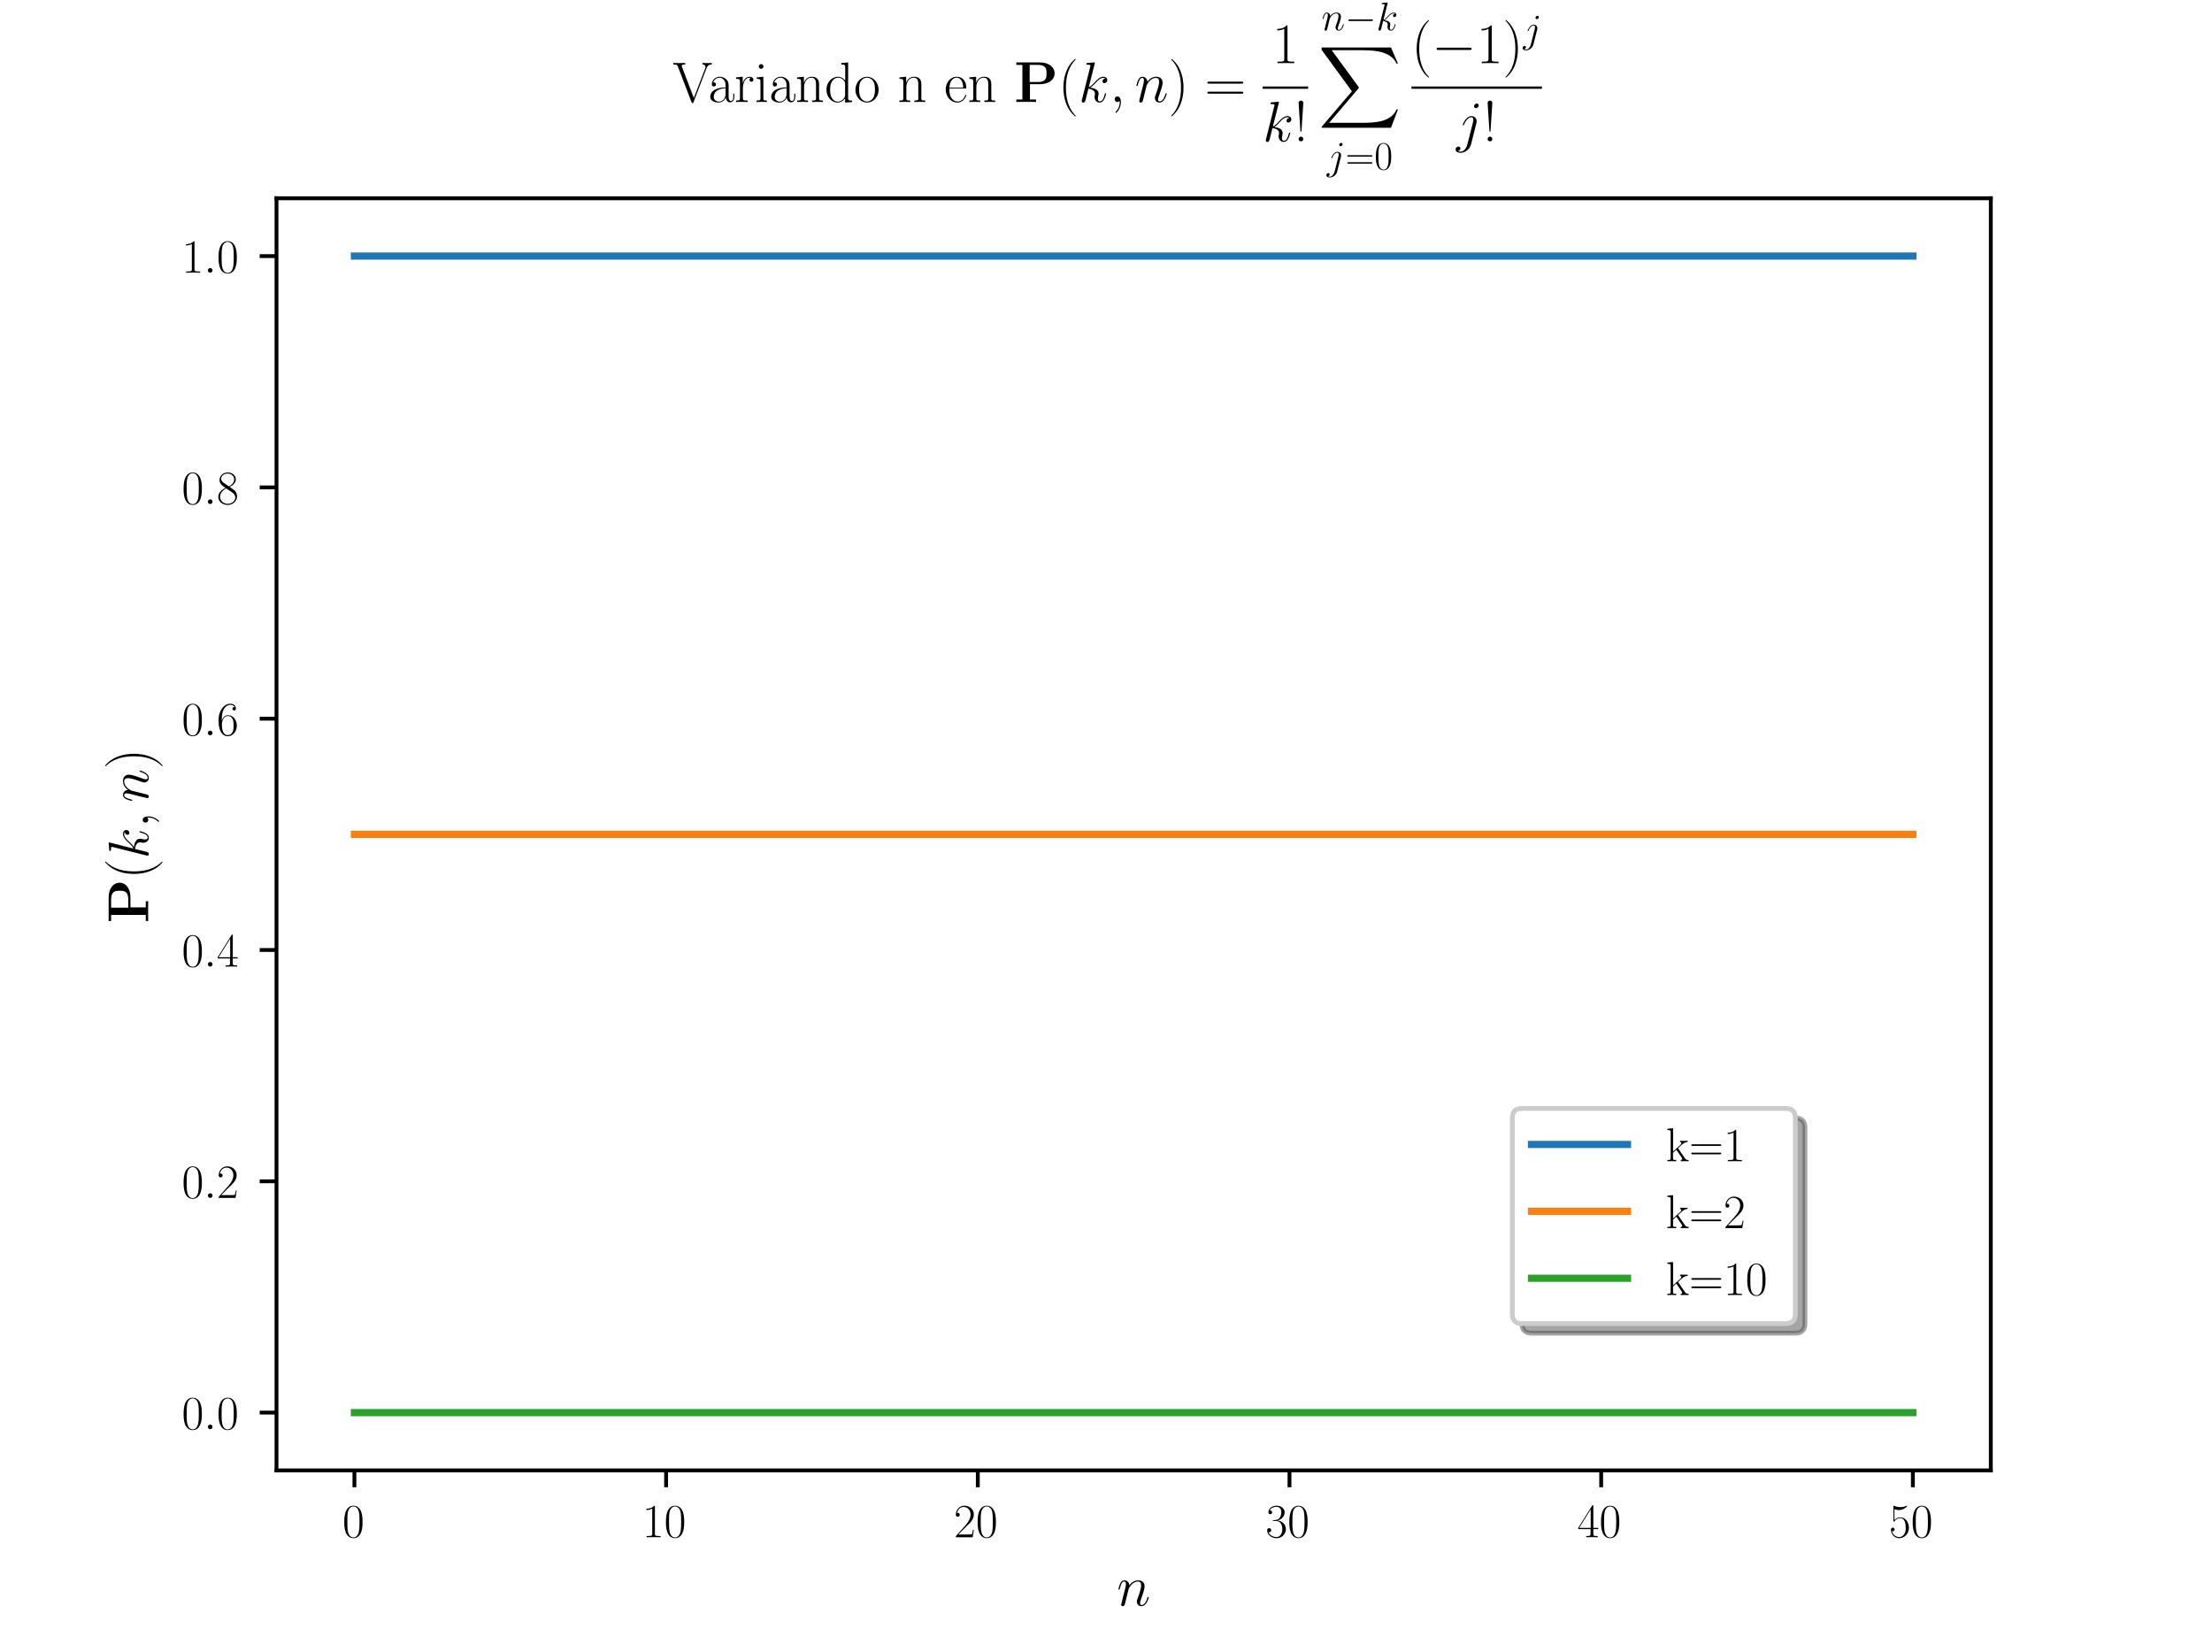 <?xml version="1.0" encoding="utf-8" standalone="no"?>
<!DOCTYPE svg PUBLIC "-//W3C//DTD SVG 1.1//EN"
  "http://www.w3.org/Graphics/SVG/1.1/DTD/svg11.dtd">
<!-- Created with matplotlib (https://matplotlib.org/) -->
<svg height="344.16pt" version="1.1" viewBox="0 0 460.8 344.16" width="460.8pt" xmlns="http://www.w3.org/2000/svg" xmlns:xlink="http://www.w3.org/1999/xlink">
 <defs>
  <style type="text/css">
*{stroke-linecap:butt;stroke-linejoin:round;}
  </style>
 </defs>
 <g id="figure_1">
  <g id="patch_1">
   <path d="M 0 344.16 
L 460.8 344.16 
L 460.8 0 
L 0 0 
z
" style="fill:#ffffff;"/>
  </g>
  <g id="axes_1">
   <g id="patch_2">
    <path d="M 57.6 306.302 
L 414.72 306.302 
L 414.72 41.299 
L 57.6 41.299 
z
" style="fill:#ffffff;"/>
   </g>
   <g id="matplotlib.axis_1">
    <g id="xtick_1">
     <g id="line2d_1">
      <defs>
       <path d="M 0 0 
L 0 3.5 
" id="mcbedfec54f" style="stroke:#000000;stroke-width:0.8;"/>
      </defs>
      <g>
       <use style="stroke:#000000;stroke-width:0.8;" x="73.833" xlink:href="#mcbedfec54f" y="306.302"/>
      </g>
     </g>
     <g id="text_1">
      <!-- $0$ -->
      <defs>
       <path d="M 42 31.844 
C 42 37.969 41.906 48.422 37.703 56.453 
C 34 63.484 28.094 66 22.906 66 
C 18.094 66 12 63.781 8.203 56.562 
C 4.203 49.016 3.797 39.672 3.797 31.844 
C 3.797 26.109 3.906 17.375 7 9.734 
C 11.297 -0.609 19 -2 22.906 -2 
C 27.5 -2 34.5 -0.109 38.594 9.438 
C 41.594 16.375 42 24.5 42 31.844 
z
M 22.906 -0.406 
C 16.5 -0.406 12.703 5.125 11.297 12.75 
C 10.203 18.688 10.203 27.328 10.203 32.953 
C 10.203 40.688 10.203 47.109 11.5 53.234 
C 13.406 61.781 19 64.391 22.906 64.391 
C 27 64.391 32.297 61.672 34.203 53.438 
C 35.5 47.719 35.594 40.984 35.594 32.953 
C 35.594 26.422 35.594 18.375 34.406 12.453 
C 32.297 1.5 26.406 -0.406 22.906 -0.406 
z
" id="CMR17-48"/>
      </defs>
      <g transform="translate(71.342 320.221)scale(0.1 -0.1)">
       <use transform="scale(0.996)" xlink:href="#CMR17-48"/>
      </g>
     </g>
    </g>
    <g id="xtick_2">
     <g id="line2d_2">
      <g>
       <use style="stroke:#000000;stroke-width:0.8;" x="138.764" xlink:href="#mcbedfec54f" y="306.302"/>
      </g>
     </g>
     <g id="text_2">
      <!-- $10$ -->
      <defs>
       <path d="M 26.594 63.797 
C 26.594 65.891 26.5 66 25.094 66 
C 21.203 61.359 15.297 59.891 9.703 59.688 
C 9.406 59.688 8.906 59.688 8.797 59.5 
C 8.703 59.297 8.703 59.094 8.703 57 
C 11.797 57 17 57.594 21 59.984 
L 21 7.297 
C 21 3.797 20.797 2.594 12.203 2.594 
L 9.203 2.594 
L 9.203 0 
C 14 0.094 19 0.188 23.797 0.188 
C 28.594 0.188 33.594 0.094 38.406 0 
L 38.406 2.594 
L 35.406 2.594 
C 26.797 2.594 26.594 3.688 26.594 7.297 
z
" id="CMR17-49"/>
      </defs>
      <g transform="translate(133.782 320.221)scale(0.1 -0.1)">
       <use transform="scale(0.996)" xlink:href="#CMR17-49"/>
       <use transform="translate(45.69 0)scale(0.996)" xlink:href="#CMR17-48"/>
      </g>
     </g>
    </g>
    <g id="xtick_3">
     <g id="line2d_3">
      <g>
       <use style="stroke:#000000;stroke-width:0.8;" x="203.695" xlink:href="#mcbedfec54f" y="306.302"/>
      </g>
     </g>
     <g id="text_3">
      <!-- $20$ -->
      <defs>
       <path d="M 41.703 15.469 
L 39.906 15.469 
C 38.906 8.391 38.094 7.188 37.703 6.594 
C 37.203 5.797 30 5.797 28.594 5.797 
L 9.406 5.797 
C 13 9.688 20 16.766 28.5 24.938 
C 34.594 30.719 41.703 37.5 41.703 47.391 
C 41.703 59.188 32.297 66 21.797 66 
C 10.797 66 4.094 56.297 4.094 47.297 
C 4.094 43.391 7 42.891 8.203 42.891 
C 9.203 42.891 12.203 43.484 12.203 46.984 
C 12.203 50.094 9.594 51 8.203 51 
C 7.594 51 7 50.891 6.594 50.688 
C 8.5 59.188 14.297 63.391 20.406 63.391 
C 29.094 63.391 34.797 56.5 34.797 47.391 
C 34.797 38.703 29.703 31.219 24 24.734 
L 4.094 2.297 
L 4.094 0 
L 39.297 0 
z
" id="CMR17-50"/>
      </defs>
      <g transform="translate(198.713 320.221)scale(0.1 -0.1)">
       <use transform="scale(0.996)" xlink:href="#CMR17-50"/>
       <use transform="translate(45.69 0)scale(0.996)" xlink:href="#CMR17-48"/>
      </g>
     </g>
    </g>
    <g id="xtick_4">
     <g id="line2d_4">
      <g>
       <use style="stroke:#000000;stroke-width:0.8;" x="268.625" xlink:href="#mcbedfec54f" y="306.302"/>
      </g>
     </g>
     <g id="text_4">
      <!-- $30$ -->
      <defs>
       <path d="M 22.094 34 
C 31 34 34.906 26.141 34.906 17.094 
C 34.906 5.031 28.5 0.391 22.703 0.391 
C 17.406 0.391 8.797 3.016 6.094 10.797 
C 6.594 10.594 7.094 10.594 7.594 10.594 
C 10 10.594 11.797 12.188 11.797 14.797 
C 11.797 17.688 9.594 19 7.594 19 
C 5.906 19 3.297 18.188 3.297 14.484 
C 3.297 5.234 12.297 -2 22.906 -2 
C 34 -2 42.5 6.75 42.5 16.984 
C 42.5 26.844 34.5 34 25 35.094 
C 32.594 36.672 39.906 43.375 39.906 52.391 
C 39.906 60.25 32 66 23 66 
C 13.906 66 5.906 60.344 5.906 52.297 
C 5.906 48.797 8.5 48.188 9.797 48.188 
C 11.906 48.188 13.703 49.484 13.703 52.094 
C 13.703 54.688 11.906 56 9.797 56 
C 9.406 56 8.906 56 8.5 55.797 
C 11.406 62.484 19.297 63.688 22.797 63.688 
C 26.297 63.688 32.906 61.969 32.906 52.297 
C 32.906 49.484 32.5 44.547 29.094 40.219 
C 26.094 36.391 22.703 36.188 19.406 35.891 
C 18.906 35.891 16.594 35.688 16.203 35.688 
C 15.5 35.594 15.094 35.5 15.094 34.797 
C 15.094 34.094 15.203 34 17.203 34 
z
" id="CMR17-51"/>
      </defs>
      <g transform="translate(263.644 320.221)scale(0.1 -0.1)">
       <use transform="scale(0.996)" xlink:href="#CMR17-51"/>
       <use transform="translate(45.69 0)scale(0.996)" xlink:href="#CMR17-48"/>
      </g>
     </g>
    </g>
    <g id="xtick_5">
     <g id="line2d_5">
      <g>
       <use style="stroke:#000000;stroke-width:0.8;" x="333.556" xlink:href="#mcbedfec54f" y="306.302"/>
      </g>
     </g>
     <g id="text_5">
      <!-- $40$ -->
      <defs>
       <path d="M 33.594 64.797 
C 33.594 66.891 33.5 67 31.703 67 
L 2 19.594 
L 2 17 
L 27.797 17 
L 27.797 7.188 
C 27.797 3.594 27.594 2.594 20.594 2.594 
L 18.703 2.594 
L 18.703 0 
C 21.906 0.188 27.297 0.188 30.703 0.188 
C 34.094 0.188 39.5 0.188 42.703 0 
L 42.703 2.594 
L 40.797 2.594 
C 33.797 2.594 33.594 3.594 33.594 7.188 
L 33.594 17 
L 43.797 17 
L 43.797 19.594 
L 33.594 19.594 
z
M 28.094 58.172 
L 28.094 19.594 
L 4 19.594 
z
" id="CMR17-52"/>
      </defs>
      <g transform="translate(328.575 320.221)scale(0.1 -0.1)">
       <use transform="scale(0.996)" xlink:href="#CMR17-52"/>
       <use transform="translate(45.69 0)scale(0.996)" xlink:href="#CMR17-48"/>
      </g>
     </g>
    </g>
    <g id="xtick_6">
     <g id="line2d_6">
      <g>
       <use style="stroke:#000000;stroke-width:0.8;" x="398.487" xlink:href="#mcbedfec54f" y="306.302"/>
      </g>
     </g>
     <g id="text_6">
      <!-- $50$ -->
      <defs>
       <path d="M 11.406 58.594 
C 12.406 58.188 16.5 56.891 20.703 56.891 
C 30 56.891 35.094 61.891 38 64.688 
C 38 65.484 38 66 37.406 66 
C 37.297 66 37.094 66 36.297 65.594 
C 32.797 64.094 28.703 63 23.703 63 
C 20.703 63 16.203 63.359 11.297 65.484 
C 10.203 66 10 66 9.906 66 
C 9.406 66 9.297 65.891 9.297 63.906 
L 9.297 34.859 
C 9.297 33.016 9.297 32.5 10.297 32.5 
C 10.797 32.5 11 32.703 11.5 33.422 
C 14.703 38.047 19.094 40 24.094 40 
C 27.594 40 35.094 37.734 35.094 20.203 
C 35.094 16.984 35.094 11.188 32.094 6.594 
C 29.594 2.484 25.703 0.391 21.406 0.391 
C 14.797 0.391 8.094 4.984 6.297 12.688 
C 6.703 12.594 7.5 12.391 7.906 12.391 
C 9.203 12.391 11.703 13.094 11.703 16.188 
C 11.703 18.891 9.797 20 7.906 20 
C 5.594 20 4.094 18.594 4.094 15.797 
C 4.094 7.094 11 -2 21.594 -2 
C 31.906 -2 41.703 6.891 41.703 19.797 
C 41.703 32.094 33.906 41.594 24.203 41.594 
C 19.094 41.594 14.797 39.688 11.406 36 
z
" id="CMR17-53"/>
      </defs>
      <g transform="translate(393.506 320.221)scale(0.1 -0.1)">
       <use transform="scale(0.996)" xlink:href="#CMR17-53"/>
       <use transform="translate(45.69 0)scale(0.996)" xlink:href="#CMR17-48"/>
      </g>
     </g>
    </g>
    <g id="text_7">
     <!-- $n$ -->
     <defs>
      <path d="M 20.594 29.219 
C 20.797 29.828 23.297 34.812 27 38 
C 29.594 40.391 33 41.984 36.906 41.984 
C 40.906 41.984 42.297 39 42.297 35.016 
C 42.297 29.328 38.203 17.953 36.203 12.562 
C 35.297 10.172 34.797 8.875 34.797 7.078 
C 34.797 2.594 37.906 -1 42.703 -1 
C 52 -1 55.5 13.656 55.5 14.266 
C 55.5 14.766 55.094 15.156 54.5 15.156 
C 53.594 15.156 53.5 14.859 53 13.156 
C 50.703 4.984 46.906 1 43 1 
C 42 1 40.406 1.094 40.406 4.281 
C 40.406 6.781 41.5 9.766 42.094 11.172 
C 44.094 16.656 48.297 27.828 48.297 33.516 
C 48.297 39.5 44.797 44 37.203 44 
C 28.297 44 23.594 37.703 21.797 35.203 
C 21.5 40.891 17.406 44 13 44 
C 9.797 44 7.594 42.094 5.906 38.703 
C 4.094 35.109 2.703 29.125 2.703 28.719 
C 2.703 28.328 3.094 27.828 3.797 27.828 
C 4.594 27.828 4.703 27.922 5.297 30.219 
C 6.906 36.312 8.703 41.984 12.703 41.984 
C 15 41.984 15.797 40.391 15.797 37.406 
C 15.797 35.203 14.797 31.312 14.094 28.234 
L 11.297 17.453 
C 10.906 15.562 9.797 11.062 9.297 9.266 
C 8.594 6.672 7.5 1.984 7.5 1.484 
C 7.5 0.094 8.594 -1 10.094 -1 
C 11.297 -1 12.703 -0.406 13.5 1.094 
C 13.703 1.594 14.594 5.078 15.094 7.078 
L 17.297 16.062 
z
" id="CMMI12-110"/>
     </defs>
     <g transform="translate(232.666 334.46)scale(0.12 -0.12)">
      <use transform="scale(0.996)" xlink:href="#CMMI12-110"/>
     </g>
    </g>
   </g>
   <g id="matplotlib.axis_2">
    <g id="ytick_1">
     <g id="line2d_7">
      <defs>
       <path d="M 0 0 
L -3.5 0 
" id="m74e426ff72" style="stroke:#000000;stroke-width:0.8;"/>
      </defs>
      <g>
       <use style="stroke:#000000;stroke-width:0.8;" x="57.6" xlink:href="#m74e426ff72" y="294.257"/>
      </g>
     </g>
     <g id="text_8">
      <!-- $0.0$ -->
      <defs>
       <path d="M 18.406 4.797 
C 18.406 7.688 16 9.688 13.594 9.688 
C 10.703 9.688 8.703 7.297 8.703 4.891 
C 8.703 2 11.094 0 13.5 0 
C 16.406 0 18.406 2.391 18.406 4.797 
z
" id="CMMI12-58"/>
      </defs>
      <g transform="translate(37.87 297.716)scale(0.1 -0.1)">
       <use transform="scale(0.996)" xlink:href="#CMR17-48"/>
       <use transform="translate(45.69 0)scale(0.996)" xlink:href="#CMMI12-58"/>
       <use transform="translate(72.788 0)scale(0.996)" xlink:href="#CMR17-48"/>
      </g>
     </g>
    </g>
    <g id="ytick_2">
     <g id="line2d_8">
      <g>
       <use style="stroke:#000000;stroke-width:0.8;" x="57.6" xlink:href="#m74e426ff72" y="246.074"/>
      </g>
     </g>
     <g id="text_9">
      <!-- $0.2$ -->
      <g transform="translate(37.87 249.534)scale(0.1 -0.1)">
       <use transform="scale(0.996)" xlink:href="#CMR17-48"/>
       <use transform="translate(45.69 0)scale(0.996)" xlink:href="#CMMI12-58"/>
       <use transform="translate(72.788 0)scale(0.996)" xlink:href="#CMR17-50"/>
      </g>
     </g>
    </g>
    <g id="ytick_3">
     <g id="line2d_9">
      <g>
       <use style="stroke:#000000;stroke-width:0.8;" x="57.6" xlink:href="#m74e426ff72" y="197.892"/>
      </g>
     </g>
     <g id="text_10">
      <!-- $0.4$ -->
      <g transform="translate(37.87 201.351)scale(0.1 -0.1)">
       <use transform="scale(0.996)" xlink:href="#CMR17-48"/>
       <use transform="translate(45.69 0)scale(0.996)" xlink:href="#CMMI12-58"/>
       <use transform="translate(72.788 0)scale(0.996)" xlink:href="#CMR17-52"/>
      </g>
     </g>
    </g>
    <g id="ytick_4">
     <g id="line2d_10">
      <g>
       <use style="stroke:#000000;stroke-width:0.8;" x="57.6" xlink:href="#m74e426ff72" y="149.71"/>
      </g>
     </g>
     <g id="text_11">
      <!-- $0.6$ -->
      <defs>
       <path d="M 10.594 34.344 
C 10.594 58 21.797 63.688 28.297 63.688 
C 30.406 63.688 35.5 63.266 37.5 59.094 
C 35.906 59.094 32.906 59.094 32.906 55.594 
C 32.906 52.891 35.094 52 36.5 52 
C 37.406 52 40.094 52.391 40.094 55.797 
C 40.094 62.297 35.094 66 28.203 66 
C 16.297 66 3.797 53.297 3.797 31.422 
C 3.797 4.016 15.094 -2 23.094 -2 
C 32.797 -2 42 6.734 42 20.234 
C 42 32.828 33.906 42 23.703 42 
C 17.594 42 13.094 37.969 10.594 30.922 
z
M 23.094 0.391 
C 10.797 0.391 10.797 18.938 10.797 22.656 
C 10.797 29.906 14.203 40.391 23.5 40.391 
C 25.203 40.391 30.094 40.391 33.406 33.438 
C 35.203 29.516 35.203 25.375 35.203 20.344 
C 35.203 14.906 35.203 10.875 33.094 6.844 
C 30.906 2.703 27.703 0.391 23.094 0.391 
z
" id="CMR17-54"/>
      </defs>
      <g transform="translate(37.87 153.169)scale(0.1 -0.1)">
       <use transform="scale(0.996)" xlink:href="#CMR17-48"/>
       <use transform="translate(45.69 0)scale(0.996)" xlink:href="#CMMI12-58"/>
       <use transform="translate(72.788 0)scale(0.996)" xlink:href="#CMR17-54"/>
      </g>
     </g>
    </g>
    <g id="ytick_5">
     <g id="line2d_11">
      <g>
       <use style="stroke:#000000;stroke-width:0.8;" x="57.6" xlink:href="#m74e426ff72" y="101.527"/>
      </g>
     </g>
     <g id="text_12">
      <!-- $0.8$ -->
      <defs>
       <path d="M 27.203 35.766 
C 33.5 38.969 39.906 43.797 39.906 51.531 
C 39.906 60.688 31.094 66 23 66 
C 13.906 66 5.906 59.375 5.906 50.234 
C 5.906 47.719 6.5 43.391 10.406 39.578 
C 11.406 38.578 15.594 35.562 18.297 33.656 
C 13.797 31.344 3.297 25.812 3.297 14.766 
C 3.297 4.406 13.094 -2 22.797 -2 
C 33.5 -2 42.5 5.719 42.5 15.969 
C 42.5 25.109 36.406 29.328 32.406 32.047 
z
M 14.094 44.609 
C 13.297 45.109 9.297 48.219 9.297 52.938 
C 9.297 59.078 15.594 63.688 22.797 63.688 
C 30.703 63.688 36.5 58.062 36.5 51.531 
C 36.5 42.188 26.094 36.859 25.594 36.859 
C 25.5 36.859 25.406 36.859 24.594 37.469 
z
M 32.5 24 
C 34 22.906 38.797 19.578 38.797 13.453 
C 38.797 6.016 31.406 0.391 23 0.391 
C 13.906 0.391 7 6.922 7 14.859 
C 7 22.797 13.094 29.438 20 32.547 
z
" id="CMR17-56"/>
      </defs>
      <g transform="translate(37.87 104.986)scale(0.1 -0.1)">
       <use transform="scale(0.996)" xlink:href="#CMR17-48"/>
       <use transform="translate(45.69 0)scale(0.996)" xlink:href="#CMMI12-58"/>
       <use transform="translate(72.788 0)scale(0.996)" xlink:href="#CMR17-56"/>
      </g>
     </g>
    </g>
    <g id="ytick_6">
     <g id="line2d_12">
      <g>
       <use style="stroke:#000000;stroke-width:0.8;" x="57.6" xlink:href="#m74e426ff72" y="53.345"/>
      </g>
     </g>
     <g id="text_13">
      <!-- $1.0$ -->
      <g transform="translate(37.87 56.804)scale(0.1 -0.1)">
       <use transform="scale(0.996)" xlink:href="#CMR17-49"/>
       <use transform="translate(45.69 0)scale(0.996)" xlink:href="#CMMI12-58"/>
       <use transform="translate(72.788 0)scale(0.996)" xlink:href="#CMR17-48"/>
      </g>
     </g>
    </g>
    <g id="text_14">
     <!-- $\mathbf{P}(k,n)$ -->
     <defs>
      <path d="M 27.594 31 
L 44.594 31 
C 61.297 31 70.594 39.484 70.594 49.75 
C 70.594 60.5 61.094 69 44.594 69 
L 3.797 69 
L 3.797 64.688 
L 14.406 64.688 
L 14.406 4.297 
L 3.797 4.297 
L 3.797 0 
C 6.703 0.188 17.406 0.188 21 0.188 
C 24.594 0.188 35.297 0.188 38.203 0 
L 38.203 4.297 
L 27.594 4.297 
z
M 41 64.688 
C 56.5 64.688 56.5 56.516 56.5 49.75 
C 56.5 43.172 56.5 34.797 41 34.797 
L 27.094 34.797 
L 27.094 64.688 
z
" id="CMBX12-80"/>
      <path d="M 30.594 -24.406 
C 30.594 -24.312 30.594 -24.109 30.297 -23.812 
C 25.703 -19.109 13.406 -6.297 13.406 24.938 
C 13.406 56.172 25.5 68.875 30.406 73.891 
C 30.406 73.984 30.594 74.188 30.594 74.484 
C 30.594 74.797 30.297 75 29.906 75 
C 28.797 75 20.297 67.578 15.406 56.562 
C 10.406 45.453 9 34.656 9 25.047 
C 9 17.828 9.703 5.625 15.703 -7.297 
C 20.5 -17.703 28.703 -25 29.906 -25 
C 30.406 -25 30.594 -24.812 30.594 -24.406 
z
" id="CMR17-40"/>
      <path d="M 28.094 66.484 
C 28.203 66.891 28.406 67.484 28.406 67.984 
C 28.406 69 27.406 69 27.203 69 
C 27.094 69 23.5 68.688 21.703 68.484 
C 20 68.391 18.5 68.188 16.703 68.094 
C 14.297 67.891 13.594 67.797 13.594 65.984 
C 13.594 64.984 14.594 64.984 15.594 64.984 
C 20.703 64.984 20.703 64.109 20.703 63.125 
C 20.703 62.719 20.703 62.531 20.203 60.75 
L 5.906 3.906 
C 5.5 2.391 5.5 2.203 5.5 1.594 
C 5.5 -0.609 7.203 -1 8.203 -1 
C 11 -1 11.594 1.188 12.406 4.297 
L 17.094 23.062 
C 24.297 22.266 28.594 19.25 28.594 14.438 
C 28.594 13.828 28.594 13.438 28.297 11.922 
C 27.906 10.422 27.906 9.219 27.906 8.719 
C 27.906 2.891 31.703 -1 36.797 -1 
C 41.406 -1 43.797 3.203 44.594 4.609 
C 46.703 8.312 48 13.938 48 14.328 
C 48 14.828 47.594 15.234 47 15.234 
C 46.094 15.234 46 14.828 45.594 13.234 
C 44.203 8.016 42.094 1 37 1 
C 35 1 33.703 2 33.703 5.812 
C 33.703 7.719 34.094 9.922 34.5 11.422 
C 34.906 13.234 34.906 13.328 34.906 14.531 
C 34.906 20.453 29.594 23.766 20.406 24.969 
C 24 27.172 27.594 31.078 29 32.594 
C 34.703 38.984 38.594 41.984 43.203 41.984 
C 45.5 41.984 46.094 41.484 46.797 41 
C 43.094 40.594 41.703 37.984 41.703 35.984 
C 41.703 33.594 43.594 32.797 45 32.797 
C 47.703 32.797 50.094 35.094 50.094 38.297 
C 50.094 41.156 47.797 44 43.297 44 
C 37.797 44 33.297 40.297 26.203 32.297 
C 25.203 31.078 21.5 27.281 17.797 25.875 
z
" id="CMMI12-107"/>
      <path d="M 19.5 -0.406 
C 19.5 5.391 17.594 9.688 13.5 9.688 
C 10.297 9.688 8.703 7.094 8.703 4.891 
C 8.703 2.688 10.203 0 13.594 0 
C 14.906 0 16 0.391 16.906 1.297 
C 17.094 1.5 17.203 1.5 17.297 1.5 
C 17.5 1.5 17.5 0.094 17.5 -0.406 
C 17.5 -3.641 16.906 -10.031 11.094 -16.422 
C 10 -17.609 10 -17.812 10 -18 
C 10 -18.5 10.5 -19 11 -19 
C 11.797 -19 19.5 -11.703 19.5 -0.406 
z
" id="CMMI12-59"/>
      <path d="M 26.297 24.938 
C 26.297 32.141 25.594 44.359 19.594 57.266 
C 14.797 67.688 6.594 75 5.406 75 
C 5.094 75 4.703 74.891 4.703 74.391 
C 4.703 74.188 4.797 74.094 4.906 73.891 
C 9.703 68.875 21.906 56.172 21.906 25.047 
C 21.906 -6.188 9.797 -18.906 4.906 -23.906 
C 4.797 -24.109 4.703 -24.203 4.703 -24.406 
C 4.703 -24.906 5.094 -25 5.406 -25 
C 6.5 -25 15 -17.609 19.906 -6.594 
C 24.906 4.516 26.297 15.328 26.297 24.938 
z
" id="CMR17-41"/>
     </defs>
     <g transform="translate(30.881 192.308)rotate(-90)scale(0.12 -0.12)">
      <use transform="scale(0.996)" xlink:href="#CMBX12-80"/>
      <use transform="translate(76.565 0)scale(0.996)" xlink:href="#CMR17-40"/>
      <use transform="translate(111.846 0)scale(0.996)" xlink:href="#CMMI12-107"/>
      <use transform="translate(165.925 0)scale(0.996)" xlink:href="#CMMI12-59"/>
      <use transform="translate(209.626 0)scale(0.996)" xlink:href="#CMMI12-110"/>
      <use transform="translate(267.856 0)scale(0.996)" xlink:href="#CMR17-41"/>
     </g>
    </g>
   </g>
   <g id="line2d_13">
    <path clip-path="url(#p1bb72fe038)" d="M 73.833 53.345 
L 77.112 53.345 
L 80.391 53.345 
L 83.671 53.345 
L 86.95 53.345 
L 90.229 53.345 
L 93.509 53.345 
L 96.788 53.345 
L 100.067 53.345 
L 103.347 53.345 
L 106.626 53.345 
L 109.905 53.345 
L 113.185 53.345 
L 116.464 53.345 
L 119.743 53.345 
L 123.023 53.345 
L 126.302 53.345 
L 129.581 53.345 
L 132.861 53.345 
L 136.14 53.345 
L 139.42 53.345 
L 142.699 53.345 
L 145.978 53.345 
L 149.258 53.345 
L 152.537 53.345 
L 155.816 53.345 
L 159.096 53.345 
L 162.375 53.345 
L 165.654 53.345 
L 168.934 53.345 
L 172.213 53.345 
L 175.492 53.345 
L 178.772 53.345 
L 182.051 53.345 
L 185.33 53.345 
L 188.61 53.345 
L 191.889 53.345 
L 195.168 53.345 
L 198.448 53.345 
L 201.727 53.345 
L 205.006 53.345 
L 208.286 53.345 
L 211.565 53.345 
L 214.844 53.345 
L 218.124 53.345 
L 221.403 53.345 
L 224.682 53.345 
L 227.962 53.345 
L 231.241 53.345 
L 234.52 53.345 
L 237.8 53.345 
L 241.079 53.345 
L 244.358 53.345 
L 247.638 53.345 
L 250.917 53.345 
L 254.196 53.345 
L 257.476 53.345 
L 260.755 53.345 
L 264.034 53.345 
L 267.314 53.345 
L 270.593 53.345 
L 273.872 53.345 
L 277.152 53.345 
L 280.431 53.345 
L 283.71 53.345 
L 286.99 53.345 
L 290.269 53.345 
L 293.548 53.345 
L 296.828 53.345 
L 300.107 53.345 
L 303.386 53.345 
L 306.666 53.345 
L 309.945 53.345 
L 313.224 53.345 
L 316.504 53.345 
L 319.783 53.345 
L 323.062 53.345 
L 326.342 53.345 
L 329.621 53.345 
L 332.9 53.345 
L 336.18 53.345 
L 339.459 53.345 
L 342.739 53.345 
L 346.018 53.345 
L 349.297 53.345 
L 352.577 53.345 
L 355.856 53.345 
L 359.135 53.345 
L 362.415 53.345 
L 365.694 53.345 
L 368.973 53.345 
L 372.253 53.345 
L 375.532 53.345 
L 378.811 53.345 
L 382.091 53.345 
L 385.37 53.345 
L 388.649 53.345 
L 391.929 53.345 
L 395.208 53.345 
L 398.487 53.345 
" style="fill:none;stroke:#1f77b4;stroke-linecap:square;stroke-width:1.5;"/>
   </g>
   <g id="line2d_14">
    <path clip-path="url(#p1bb72fe038)" d="M 73.833 173.801 
L 77.112 173.801 
L 80.391 173.801 
L 83.671 173.801 
L 86.95 173.801 
L 90.229 173.801 
L 93.509 173.801 
L 96.788 173.801 
L 100.067 173.801 
L 103.347 173.801 
L 106.626 173.801 
L 109.905 173.801 
L 113.185 173.801 
L 116.464 173.801 
L 119.743 173.801 
L 123.023 173.801 
L 126.302 173.801 
L 129.581 173.801 
L 132.861 173.801 
L 136.14 173.801 
L 139.42 173.801 
L 142.699 173.801 
L 145.978 173.801 
L 149.258 173.801 
L 152.537 173.801 
L 155.816 173.801 
L 159.096 173.801 
L 162.375 173.801 
L 165.654 173.801 
L 168.934 173.801 
L 172.213 173.801 
L 175.492 173.801 
L 178.772 173.801 
L 182.051 173.801 
L 185.33 173.801 
L 188.61 173.801 
L 191.889 173.801 
L 195.168 173.801 
L 198.448 173.801 
L 201.727 173.801 
L 205.006 173.801 
L 208.286 173.801 
L 211.565 173.801 
L 214.844 173.801 
L 218.124 173.801 
L 221.403 173.801 
L 224.682 173.801 
L 227.962 173.801 
L 231.241 173.801 
L 234.52 173.801 
L 237.8 173.801 
L 241.079 173.801 
L 244.358 173.801 
L 247.638 173.801 
L 250.917 173.801 
L 254.196 173.801 
L 257.476 173.801 
L 260.755 173.801 
L 264.034 173.801 
L 267.314 173.801 
L 270.593 173.801 
L 273.872 173.801 
L 277.152 173.801 
L 280.431 173.801 
L 283.71 173.801 
L 286.99 173.801 
L 290.269 173.801 
L 293.548 173.801 
L 296.828 173.801 
L 300.107 173.801 
L 303.386 173.801 
L 306.666 173.801 
L 309.945 173.801 
L 313.224 173.801 
L 316.504 173.801 
L 319.783 173.801 
L 323.062 173.801 
L 326.342 173.801 
L 329.621 173.801 
L 332.9 173.801 
L 336.18 173.801 
L 339.459 173.801 
L 342.739 173.801 
L 346.018 173.801 
L 349.297 173.801 
L 352.577 173.801 
L 355.856 173.801 
L 359.135 173.801 
L 362.415 173.801 
L 365.694 173.801 
L 368.973 173.801 
L 372.253 173.801 
L 375.532 173.801 
L 378.811 173.801 
L 382.091 173.801 
L 385.37 173.801 
L 388.649 173.801 
L 391.929 173.801 
L 395.208 173.801 
L 398.487 173.801 
" style="fill:none;stroke:#ff7f0e;stroke-linecap:square;stroke-width:1.5;"/>
   </g>
   <g id="line2d_15">
    <path clip-path="url(#p1bb72fe038)" d="M 73.833 294.257 
L 77.112 294.257 
L 80.391 294.257 
L 83.671 294.257 
L 86.95 294.257 
L 90.229 294.257 
L 93.509 294.257 
L 96.788 294.257 
L 100.067 294.257 
L 103.347 294.257 
L 106.626 294.257 
L 109.905 294.257 
L 113.185 294.257 
L 116.464 294.257 
L 119.743 294.257 
L 123.023 294.257 
L 126.302 294.257 
L 129.581 294.257 
L 132.861 294.257 
L 136.14 294.257 
L 139.42 294.257 
L 142.699 294.257 
L 145.978 294.257 
L 149.258 294.257 
L 152.537 294.257 
L 155.816 294.257 
L 159.096 294.257 
L 162.375 294.257 
L 165.654 294.257 
L 168.934 294.257 
L 172.213 294.257 
L 175.492 294.257 
L 178.772 294.257 
L 182.051 294.257 
L 185.33 294.257 
L 188.61 294.257 
L 191.889 294.257 
L 195.168 294.257 
L 198.448 294.257 
L 201.727 294.257 
L 205.006 294.257 
L 208.286 294.257 
L 211.565 294.257 
L 214.844 294.257 
L 218.124 294.257 
L 221.403 294.257 
L 224.682 294.257 
L 227.962 294.257 
L 231.241 294.257 
L 234.52 294.257 
L 237.8 294.257 
L 241.079 294.257 
L 244.358 294.257 
L 247.638 294.257 
L 250.917 294.257 
L 254.196 294.257 
L 257.476 294.257 
L 260.755 294.257 
L 264.034 294.257 
L 267.314 294.257 
L 270.593 294.257 
L 273.872 294.257 
L 277.152 294.257 
L 280.431 294.257 
L 283.71 294.257 
L 286.99 294.257 
L 290.269 294.257 
L 293.548 294.257 
L 296.828 294.257 
L 300.107 294.257 
L 303.386 294.257 
L 306.666 294.257 
L 309.945 294.257 
L 313.224 294.257 
L 316.504 294.257 
L 319.783 294.257 
L 323.062 294.257 
L 326.342 294.257 
L 329.621 294.257 
L 332.9 294.257 
L 336.18 294.257 
L 339.459 294.257 
L 342.739 294.257 
L 346.018 294.257 
L 349.297 294.257 
L 352.577 294.257 
L 355.856 294.257 
L 359.135 294.257 
L 362.415 294.257 
L 365.694 294.257 
L 368.973 294.257 
L 372.253 294.257 
L 375.532 294.257 
L 378.811 294.257 
L 382.091 294.257 
L 385.37 294.257 
L 388.649 294.257 
L 391.929 294.257 
L 395.208 294.257 
L 398.487 294.257 
" style="fill:none;stroke:#2ca02c;stroke-linecap:square;stroke-width:1.5;"/>
   </g>
   <g id="patch_3">
    <path d="M 57.6 306.302 
L 57.6 41.299 
" style="fill:none;stroke:#000000;stroke-linecap:square;stroke-linejoin:miter;stroke-width:0.8;"/>
   </g>
   <g id="patch_4">
    <path d="M 414.72 306.302 
L 414.72 41.299 
" style="fill:none;stroke:#000000;stroke-linecap:square;stroke-linejoin:miter;stroke-width:0.8;"/>
   </g>
   <g id="patch_5">
    <path d="M 57.6 306.302 
L 414.72 306.302 
" style="fill:none;stroke:#000000;stroke-linecap:square;stroke-linejoin:miter;stroke-width:0.8;"/>
   </g>
   <g id="patch_6">
    <path d="M 57.6 41.299 
L 414.72 41.299 
" style="fill:none;stroke:#000000;stroke-linecap:square;stroke-linejoin:miter;stroke-width:0.8;"/>
   </g>
   <g id="text_15">
    <!-- Variando n en $\displaystyle\mathbf{P}(k,n)=\frac{1}{k!}\sum_{j=0}^{n-k}\frac{(-1)^{j}}{j!}$ -->
    <defs>
     <path d="M 59 58.781 
C 59.906 60.984 61.5 65.297 68.203 65.391 
L 68.203 68 
C 65.906 67.797 63.297 67.797 60.797 67.797 
C 58.406 67.797 54.297 67.797 52 68 
L 52 65.391 
C 57 65.094 57.203 61.594 57.203 60.984 
C 57.203 59.891 56.906 59.188 56.594 58.391 
L 36.906 7 
L 16.297 60.984 
C 16 61.688 15.797 62.188 15.797 62.688 
C 15.797 65.391 19.797 65.391 21.906 65.391 
L 21.906 68 
C 18.703 67.797 14 67.797 10.703 67.797 
C 8.094 67.797 3.406 67.797 1 68 
L 1 65.391 
C 6.797 65.391 7.906 65 9.094 61.797 
L 32.906 -0.406 
C 33.406 -1.812 33.5 -2 34.594 -2 
C 35.703 -2 35.797 -1.812 36.297 -0.406 
z
" id="CMR17-86"/>
     <path d="M 36 25.875 
C 36 32 36 35.547 31.797 39.594 
C 28.094 42.984 23.797 44 20.406 44 
C 12.5 44 6.797 37.625 6.797 30.891 
C 6.797 27.188 9.797 27 10.406 27 
C 11.703 27 14 27.797 14 30.594 
C 14 33.094 12.094 34.188 10.406 34.188 
C 10 34.188 9.5 34.094 9.203 34 
C 11.297 40.531 16.703 42.391 20.203 42.391 
C 25.203 42.391 30.703 37.828 30.703 29.297 
L 30.703 25.5 
C 24.797 25.297 17.703 24.5 12.094 21.453 
C 5.797 17.922 4 12.844 4 9 
C 4 1.203 13 -1 18.297 -1 
C 23.797 -1 28.906 2.109 31.094 7.891 
C 31.297 3.422 34.094 -0.609 38.5 -0.609 
C 40.594 -0.609 45.906 0.797 45.906 8.797 
L 45.906 14.469 
L 44.094 14.469 
L 44.094 8.703 
C 44.094 2.516 41.406 1.703 40.094 1.703 
C 36 1.703 36 6.969 36 11.438 
z
M 30.703 13.859 
C 30.703 5.047 24.5 0.594 19 0.594 
C 14 0.594 10.094 4.344 10.094 9 
C 10.094 12.047 11.406 17.406 17.203 20.656 
C 22 23.391 27.5 23.797 30.703 24 
z
" id="CMR17-97"/>
     <path d="M 15 23.703 
C 15 33.344 19.094 42.391 26.594 42.391 
C 27.297 42.391 28 42.297 28.703 41.984 
C 28.703 41.984 26.5 41.281 26.5 38.672 
C 26.5 36.266 28.406 35.266 29.906 35.266 
C 31.094 35.266 33.297 35.969 33.297 38.781 
C 33.297 41.984 30.094 44 26.703 44 
C 19.094 44 15.797 36.562 14.797 33.047 
L 14.703 33.047 
L 14.703 44 
L 3.094 42.891 
L 3.094 40.281 
C 9 40.281 9.906 39.688 9.906 34.859 
L 9.906 6.922 
C 9.906 3.094 9.5 2.594 3.094 2.594 
L 3.094 0 
C 5.5 0.188 10.094 0.188 12.703 0.188 
C 15.594 0.188 20.703 0.188 23.406 0 
L 23.406 2.594 
C 16.203 2.594 15 2.594 15 7.109 
z
" id="CMR17-114"/>
     <path d="M 15.5 61.891 
C 15.5 64.094 13.703 66 11.406 66 
C 9.203 66 7.297 64.188 7.297 61.891 
C 7.297 59.688 9.094 57.797 11.406 57.797 
C 13.594 57.797 15.5 59.594 15.5 61.891 
z
M 3.797 42.891 
L 3.797 40.297 
C 9.406 40.297 10.203 39.688 10.203 34.859 
L 10.203 6.922 
C 10.203 3.094 9.797 2.594 3.406 2.594 
L 3.406 0 
C 5.797 0.188 10.094 0.188 12.594 0.188 
C 15 0.188 19.094 0.188 21.406 0 
L 21.406 2.594 
C 15.5 2.594 15.297 3.203 15.297 6.812 
L 15.297 44 
z
" id="CMR17-105"/>
     <path d="M 41.5 30.531 
C 41.5 35.656 40.5 44 28.703 44 
C 20.797 44 16.703 37.875 15.203 33.844 
L 15.094 33.844 
L 15.094 44 
L 3.297 42.891 
L 3.297 40.281 
C 9.203 40.281 10.094 39.688 10.094 34.859 
L 10.094 6.922 
C 10.094 3.094 9.703 2.594 3.297 2.594 
L 3.297 0 
C 5.703 0.188 10.094 0.188 12.703 0.188 
C 15.297 0.188 19.797 0.188 22.203 0 
L 22.203 2.594 
C 15.797 2.594 15.406 3 15.406 6.922 
L 15.406 26.219 
C 15.406 35.453 21 42.391 28 42.391 
C 35.406 42.391 36.203 35.766 36.203 30.938 
L 36.203 6.922 
C 36.203 3.094 35.797 2.594 29.406 2.594 
L 29.406 0 
C 31.797 0.188 36.203 0.188 38.797 0.188 
C 41.406 0.188 45.906 0.188 48.297 0 
L 48.297 2.594 
C 41.906 2.594 41.5 3 41.5 6.922 
z
" id="CMR17-110"/>
     <path d="M 29.203 67.891 
L 29.203 65.297 
C 35.094 65.297 36 64.703 36 60.047 
L 36 37.047 
C 35.594 37.547 31.5 44 23.406 44 
C 13.203 44 3.297 34.812 3.297 21.5 
C 3.297 8.266 12.594 -1 22.406 -1 
C 30.906 -1 35.297 5.641 35.797 6.344 
L 35.797 -1 
L 47.906 -0.203 
L 47.906 2.406 
C 42 2.406 41.094 3.016 41.094 7.859 
L 41.094 69 
z
M 35.797 11.906 
C 35.797 8.875 34 6.141 31.703 4.125 
C 28.297 1.094 24.906 0.594 23 0.594 
C 20.094 0.594 9.703 2.109 9.703 21.391 
C 9.703 41.188 21.297 42.391 23.906 42.391 
C 28.5 42.391 32.203 39.766 34.5 36.141 
C 35.797 34.016 35.797 33.703 35.797 31.891 
z
" id="CMR17-100"/>
     <path d="M 43.094 21.188 
C 43.094 34 33.797 44 22.906 44 
C 12 44 2.703 34 2.703 21.188 
C 2.703 8.594 12 -1 22.906 -1 
C 33.797 -1 43.094 8.594 43.094 21.188 
z
M 22.906 0.797 
C 18.203 0.797 14.203 3.594 11.906 7.5 
C 9.406 12 9.094 17.594 9.094 22 
C 9.094 26.188 9.297 31.391 11.906 35.891 
C 13.906 39.188 17.797 42.391 22.906 42.391 
C 27.406 42.391 31.203 39.891 33.594 36.391 
C 36.703 31.688 36.703 25.094 36.703 22 
C 36.703 18.094 36.5 12.094 33.797 7.297 
C 31 2.688 26.703 0.797 22.906 0.797 
z
" id="CMR17-111"/>
     <path d="M 38.094 23.484 
C 38.5 23.891 38.5 24.094 38.5 25.094 
C 38.5 35.172 33.094 44 21.703 44 
C 11.094 44 2.703 33.984 2.703 21.781 
C 2.703 8.656 12.203 -1 22.797 -1 
C 34 -1 38.406 9.672 38.406 11.797 
C 38.406 12.5 37.797 12.5 37.594 12.5 
C 36.906 12.5 36.797 12.297 36.406 11.078 
C 34.203 4.219 28.703 0.797 23.5 0.797 
C 19.203 0.797 14.906 3.219 12.203 7.656 
C 9.094 12.797 9.094 18.75 9.094 23.484 
z
M 9.203 25 
C 9.906 39.234 17.594 42.391 21.594 42.391 
C 28.406 42.391 33 36.062 33.094 25 
z
" id="CMR17-101"/>
     <path d="M 64.297 32 
C 65.797 32 67.297 32 67.297 33.688 
C 67.297 35.5 65.594 35.5 63.906 35.5 
L 8 35.5 
C 6.297 35.5 4.594 35.5 4.594 33.688 
C 4.594 32 6.094 32 7.594 32 
z
M 63.906 14.484 
C 65.594 14.484 67.297 14.484 67.297 16.297 
C 67.297 18 65.797 18 64.297 18 
L 7.594 18 
C 6.094 18 4.594 18 4.594 16.297 
C 4.594 14.484 6.297 14.484 8 14.484 
z
" id="CMR17-61"/>
     <path d="M 16.594 67 
C 16.594 69.891 14.203 71 12.5 71 
C 10.797 71 8.406 69.891 8.406 67 
L 11.5 18.688 
C 11.594 17.391 11.594 16.891 12.5 16.891 
C 13.406 16.891 13.406 17.391 13.5 18.688 
z
M 16.594 4.094 
C 16.594 6.297 14.797 8.188 12.5 8.188 
C 10.297 8.188 8.406 6.391 8.406 4.094 
C 8.406 1.891 10.203 0 12.5 0 
C 14.703 0 16.594 1.797 16.594 4.094 
z
" id="CMR17-33"/>
     <path d="M 65.906 23 
C 67.594 23 69.406 23 69.406 25 
C 69.406 27 67.594 27 65.906 27 
L 11.797 27 
C 10.094 27 8.297 27 8.297 25 
C 8.297 23 10.094 23 11.797 23 
z
" id="CMSY10-0"/>
     <path d="M 126.594 -140 
L 138.703 -108 
L 136.203 -108 
C 132.297 -118.406 121.703 -125.203 110.203 -128.203 
C 108.094 -128.703 98.297 -131.312 79.094 -131.312 
L 18.797 -131.312 
L 69.703 -71.609 
C 70.406 -70.797 70.594 -70.5 70.594 -70 
C 70.594 -69.797 70.594 -69.5 69.906 -68.5 
L 23.297 -4.812 
L 78.094 -4.812 
C 91.5 -4.812 100.594 -6.203 101.5 -6.406 
C 106.906 -7.203 115.594 -8.906 123.5 -13.906 
C 126 -15.5 132.797 -20 136.203 -28.094 
L 138.703 -28.094 
L 126.594 0 
L 8.406 0 
C 6.094 0 6 -0.109 5.703 -0.703 
C 5.594 -1.016 5.594 -2.906 5.594 -4.016 
L 58.5 -76.406 
L 6.703 -137.109 
C 5.703 -138.312 5.703 -138.812 5.703 -138.906 
C 5.703 -140 6.594 -140 8.406 -140 
z
" id="CMEX10-88"/>
     <path d="M 35 31.672 
C 35.406 33.266 35.406 34.656 35.406 35.047 
C 35.406 40.797 31.094 44 26.594 44 
C 16.5 44 11.094 29.5 11.094 28.797 
C 11.094 28.297 11.5 27.906 12.094 27.906 
C 12.906 27.906 13 28.297 13.5 29.297 
C 17.5 38.922 22.5 41.984 26.297 41.984 
C 28.406 41.984 29.5 40.891 29.5 37.422 
C 29.5 35.047 29.203 34.062 28.797 32.266 
L 19.297 -5.109 
C 17.406 -12.453 12.703 -18 7.203 -18 
C 6.797 -18 4.703 -18 2.797 -17.016 
C 5.203 -16.516 7.094 -14.641 7.094 -12.25 
C 7.094 -10.672 5.906 -9.078 3.703 -9.078 
C 1.094 -9.078 -1.297 -11.266 -1.297 -14.234 
C -1.297 -18.312 3.094 -20 7.203 -20 
C 14.094 -20 23.203 -14.938 25.703 -5.016 
z
M 39.094 62.688 
C 39.094 65.188 37 66 35.797 66 
C 33.094 66 30.797 63.391 30.797 61.188 
C 30.797 59.688 32 57.891 34.203 57.891 
C 36.5 57.891 39.094 60.094 39.094 62.688 
z
" id="CMMI12-106"/>
    </defs>
    <g transform="translate(140.128 35.299)scale(0.12 -0.12)">
     <use transform="translate(0 117.119)scale(0.996)" xlink:href="#CMR17-86"/>
     <use transform="translate(61.265 117.119)scale(0.996)" xlink:href="#CMR17-97"/>
     <use transform="translate(106.956 117.119)scale(0.996)" xlink:href="#CMR17-114"/>
     <use transform="translate(142.236 117.119)scale(0.996)" xlink:href="#CMR17-105"/>
     <use transform="translate(167.107 117.119)scale(0.996)" xlink:href="#CMR17-97"/>
     <use transform="translate(212.798 117.119)scale(0.996)" xlink:href="#CMR17-110"/>
     <use transform="translate(263.693 117.119)scale(0.996)" xlink:href="#CMR17-100"/>
     <use transform="translate(314.589 117.119)scale(0.996)" xlink:href="#CMR17-111"/>
     <use transform="translate(390.355 117.119)scale(0.996)" xlink:href="#CMR17-110"/>
     <use transform="translate(471.326 117.119)scale(0.996)" xlink:href="#CMR17-101"/>
     <use transform="translate(511.812 117.119)scale(0.996)" xlink:href="#CMR17-110"/>
     <use transform="translate(592.783 117.119)scale(0.996)" xlink:href="#CMBX12-80"/>
     <use transform="translate(669.348 117.119)scale(0.996)" xlink:href="#CMR17-40"/>
     <use transform="translate(704.629 117.119)scale(0.996)" xlink:href="#CMMI12-107"/>
     <use transform="translate(758.708 117.119)scale(0.996)" xlink:href="#CMMI12-59"/>
     <use transform="translate(802.41 117.119)scale(0.996)" xlink:href="#CMMI12-110"/>
     <use transform="translate(860.64 117.119)scale(0.996)" xlink:href="#CMR17-41"/>
     <use transform="translate(923.595 117.119)scale(0.996)" xlink:href="#CMR17-61"/>
     <use transform="translate(1040.809 184.517)scale(0.996)" xlink:href="#CMR17-49"/>
     <use transform="translate(1024.179 48.78)scale(0.996)" xlink:href="#CMMI12-107"/>
     <use transform="translate(1078.258 48.78)scale(0.996)" xlink:href="#CMR17-33"/>
     <use transform="translate(1126.453 241.653)scale(0.697)" xlink:href="#CMMI12-110"/>
     <use transform="translate(1167.214 241.653)scale(0.697)" xlink:href="#CMSY10-0"/>
     <use transform="translate(1221.455 241.653)scale(0.697)" xlink:href="#CMMI12-107"/>
     <use transform="translate(1120.929 211.765)scale(0.996)" xlink:href="#CMEX10-88"/>
     <use transform="translate(1135.703 0)scale(0.697)" xlink:href="#CMMI12-106"/>
     <use transform="translate(1167.877 0)scale(0.697)" xlink:href="#CMR17-61"/>
     <use transform="translate(1218.077 0)scale(0.697)" xlink:href="#CMR17-48"/>
     <use transform="translate(1282.634 184.517)scale(0.996)" xlink:href="#CMR17-40"/>
     <use transform="translate(1317.915 184.517)scale(0.996)" xlink:href="#CMSY10-0"/>
     <use transform="translate(1395.402 184.517)scale(0.996)" xlink:href="#CMR17-49"/>
     <use transform="translate(1441.093 184.517)scale(0.996)" xlink:href="#CMR17-41"/>
     <use transform="translate(1476.374 220.671)scale(0.697)" xlink:href="#CMMI12-106"/>
     <use transform="translate(1360.423 48.78)scale(0.996)" xlink:href="#CMMI12-106"/>
     <use transform="translate(1406.386 48.78)scale(0.996)" xlink:href="#CMR17-33"/>
     <path d="M 1024.179 140.033 
L 1103.129 140.033 
L 1103.129 144.018 
L 1024.179 144.018 
L 1024.179 140.033 
z
"/>
     <path d="M 1282.634 140.033 
L 1509.045 140.033 
L 1509.045 144.018 
L 1282.634 144.018 
L 1282.634 140.033 
z
"/>
    </g>
   </g>
   <g id="legend_1">
    <g id="patch_7">
     <path d="M 319.039 277.708 
L 374.008 277.708 
Q 376.008 277.708 376.008 275.708 
L 376.008 234.896 
Q 376.008 232.896 374.008 232.896 
L 319.039 232.896 
Q 317.039 232.896 317.039 234.896 
L 317.039 275.708 
Q 317.039 277.708 319.039 277.708 
z
" style="fill:#4c4c4c;opacity:0.5;stroke:#4c4c4c;stroke-linejoin:miter;"/>
    </g>
    <g id="patch_8">
     <path d="M 317.039 275.708 
L 372.008 275.708 
Q 374.008 275.708 374.008 273.708 
L 374.008 232.896 
Q 374.008 230.896 372.008 230.896 
L 317.039 230.896 
Q 315.039 230.896 315.039 232.896 
L 315.039 273.708 
Q 315.039 275.708 317.039 275.708 
z
" style="fill:#ffffff;stroke:#cccccc;stroke-linejoin:miter;"/>
    </g>
    <g id="line2d_16">
     <path d="M 319.039 238.396 
L 339.039 238.396 
" style="fill:none;stroke:#1f77b4;stroke-linecap:square;stroke-width:1.5;"/>
    </g>
    <g id="line2d_17"/>
    <g id="text_16">
     <!-- k=1 -->
     <defs>
      <path d="M 26.094 26.234 
C 26 26.438 25.5 27.031 25.5 27.328 
C 25.5 27.531 32.594 33.984 33.5 34.781 
C 39.203 39.562 42.797 40.047 45.406 40.156 
L 45.406 42.734 
C 44.797 42.734 44.594 42.734 44.5 42.641 
L 39.594 42.531 
C 36.797 42.531 32.5 42.531 29.797 42.734 
L 29.797 40.156 
C 31.203 40.047 32.203 39.266 32.203 37.859 
C 32.203 35.875 30.203 33.984 30.094 33.984 
L 15 20.281 
L 15 69 
L 3.094 67.891 
L 3.094 65.297 
C 9 65.297 9.906 64.703 9.906 59.922 
L 9.906 6.859 
C 9.906 3.094 9.5 2.594 3.094 2.594 
L 3.094 0 
C 5.5 0.188 9.906 0.188 12.406 0.188 
C 14.906 0.188 19.297 0.188 21.703 0 
L 21.703 2.594 
C 15.297 2.594 14.906 2.984 14.906 6.859 
L 14.906 17.797 
L 21.797 24.062 
L 31.906 9.156 
C 33.094 7.359 34.094 5.969 34.094 4.672 
C 34.094 2.891 32.297 2.594 31.094 2.594 
L 31.094 0 
C 33.5 0.188 37.797 0.188 40.297 0.188 
C 42.094 0.188 45.797 0.094 47.5 0 
L 47.5 2.594 
C 42.797 2.594 41.703 3.484 38.703 7.859 
z
" id="CMR17-107"/>
     </defs>
     <g transform="translate(347.039 241.896)scale(0.1 -0.1)">
      <use transform="scale(0.996)" xlink:href="#CMR17-107"/>
      <use transform="translate(48.293 0)scale(0.996)" xlink:href="#CMR17-61"/>
      <use transform="translate(120.008 0)scale(0.996)" xlink:href="#CMR17-49"/>
     </g>
    </g>
    <g id="line2d_18">
     <path d="M 319.039 252.333 
L 339.039 252.333 
" style="fill:none;stroke:#ff7f0e;stroke-linecap:square;stroke-width:1.5;"/>
    </g>
    <g id="line2d_19"/>
    <g id="text_17">
     <!-- k=2 -->
     <g transform="translate(347.039 255.833)scale(0.1 -0.1)">
      <use transform="scale(0.996)" xlink:href="#CMR17-107"/>
      <use transform="translate(48.293 0)scale(0.996)" xlink:href="#CMR17-61"/>
      <use transform="translate(120.008 0)scale(0.996)" xlink:href="#CMR17-50"/>
     </g>
    </g>
    <g id="line2d_20">
     <path d="M 319.039 266.27 
L 339.039 266.27 
" style="fill:none;stroke:#2ca02c;stroke-linecap:square;stroke-width:1.5;"/>
    </g>
    <g id="line2d_21"/>
    <g id="text_18">
     <!-- k=10 -->
     <g transform="translate(347.039 269.77)scale(0.1 -0.1)">
      <use transform="scale(0.996)" xlink:href="#CMR17-107"/>
      <use transform="translate(48.293 0)scale(0.996)" xlink:href="#CMR17-61"/>
      <use transform="translate(120.008 0)scale(0.996)" xlink:href="#CMR17-49"/>
      <use transform="translate(165.698 0)scale(0.996)" xlink:href="#CMR17-48"/>
     </g>
    </g>
   </g>
  </g>
 </g>
 <defs>
  <clipPath id="p1bb72fe038">
   <rect height="265.003" width="357.12" x="57.6" y="41.299"/>
  </clipPath>
 </defs>
</svg>
